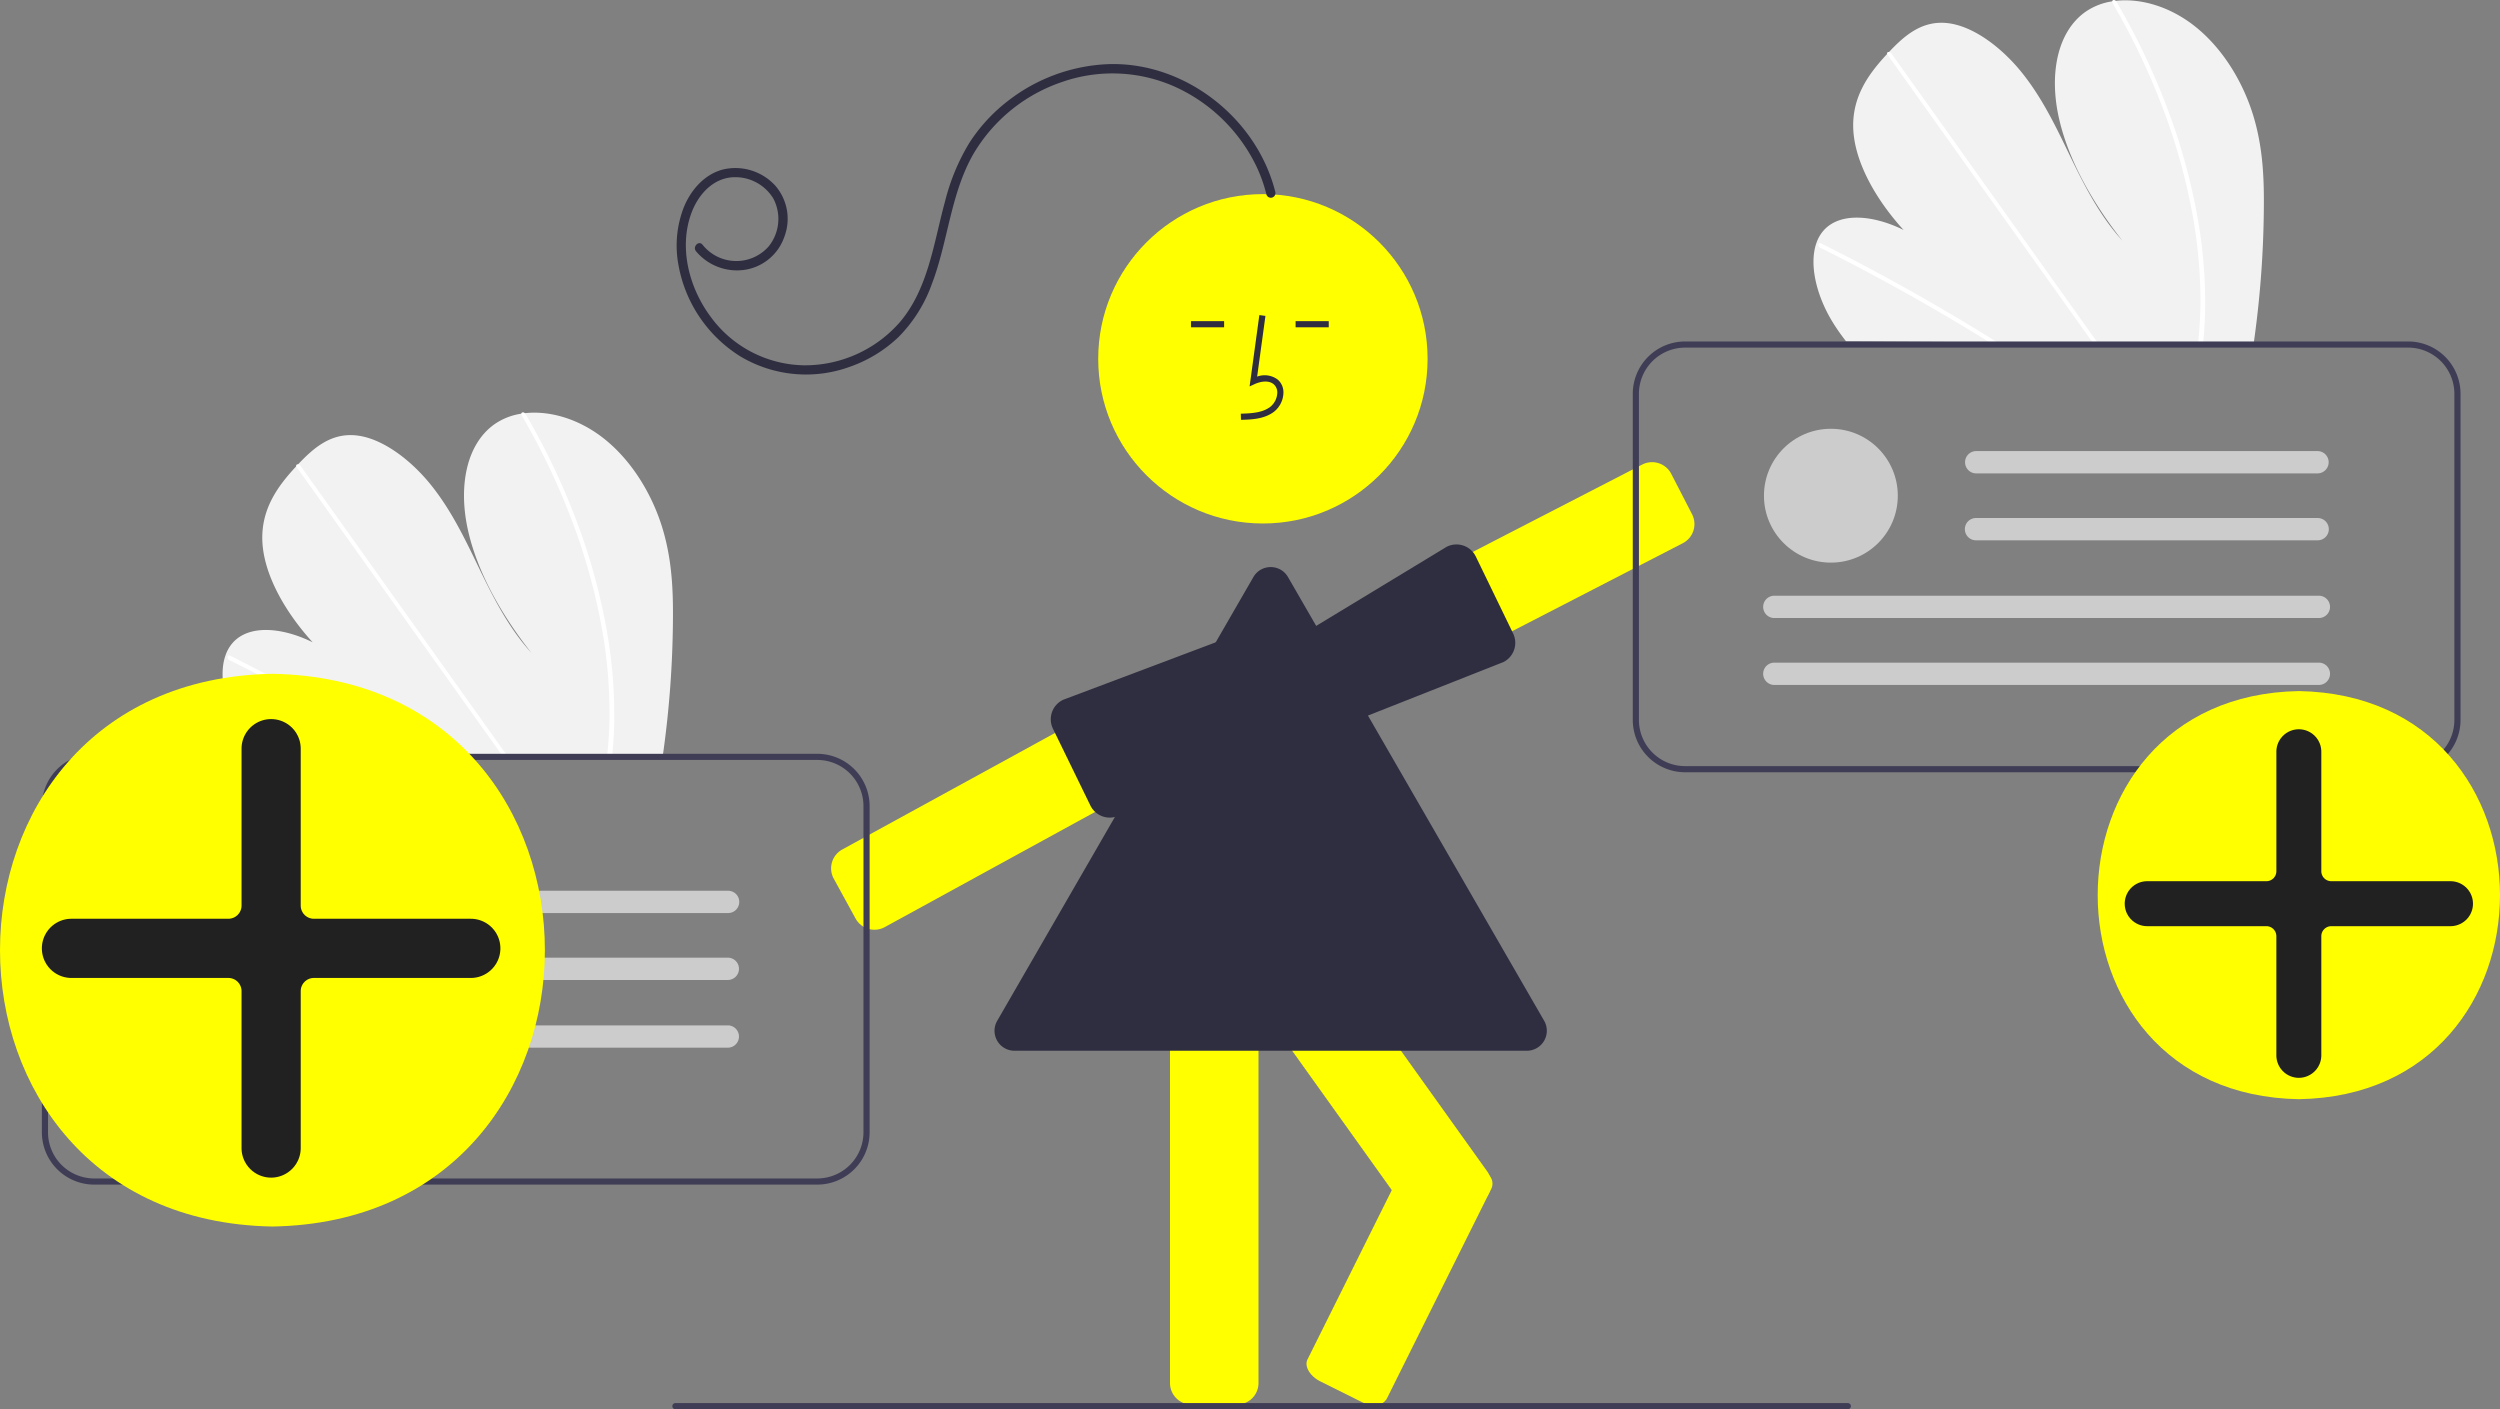 <svg xmlns="http://www.w3.org/2000/svg" width="719.357" height="405.5" viewBox="0 0 719.357 405.5">
    <rect x="0" y="0" width="719.357" height="405.5" fill="#808080" stroke="none"/>
    <g id="undraw_Add_content_re_vgqa" transform="translate(0 0)">
        <path id="Path_15" data-name="Path 15" d="M912.7,281.195a291.262,291.262,0,0,1-2.746,37.422c-.06.436-.126.871-.186,1.307l-117.25-.655c-.344-.433-.683-.87-1.011-1.313-1.095-1.466-2.121-2.974-3.062-4.533-4.527-7.514-6.6-16.311-4.522-22.38l.037-.094a10.652,10.652,0,0,1,2.079-3.612c4.735-5.33,14.309-4.441,23-.139-7.793-8.53-14-19.293-14.469-28.9-.462-9.371,4.438-16.065,9.752-21.754.174-.188.349-.371.523-.554.085-.094.174-.183.259-.277,4.147-4.335,8.981-8.609,15.978-8.092,7.674.568,16.182,7,22.148,14.486s9.93,15.988,13.948,24.287,8.377,16.8,14.833,23.887c-8.745-11.061-15.8-23.646-18.4-35.886s-.312-24,7.481-29.76a18.228,18.228,0,0,1,7.984-3.222c.336-.056.678-.1,1.025-.141,7.215-.821,15.829,1.674,23.158,7.639,8.071,6.567,13.667,16.3,16.452,25.545S912.787,272.594,912.7,281.195Z" transform="translate(-261.299 -221.028)" fill="#f2f2f2"/>
        <path id="Path_16" data-name="Path 16" d="M836.173,328.55l-2.242-.013q-1.068-.668-2.146-1.32c-.445-.281-.895-.551-1.345-.827q-11.155-6.813-22.45-13.07t-22.682-11.948a.94.94,0,0,1-.54-1.074.272.272,0,0,1,.037-.079c.106-.2.343-.282.689-.112.932.467,1.869.935,2.8,1.413q11.429,5.783,22.76,12.142t22.517,13.275c.157.1.314.2.471.291C834.754,327.67,835.461,328.11,836.173,328.55Z" transform="translate(-261.486 -230.067)" fill="#fff"/>
        <path id="Path_17" data-name="Path 17" d="M867.634,321.6l-1.386-.008c-.313-.438-.62-.875-.933-1.313q-11.02-15.453-22.036-30.907-18.039-25.3-36.067-50.6a.9.9,0,0,1-.156-.305c-.1-.373.172-.592.523-.554a1.053,1.053,0,0,1,.733.466q10.114,14.188,20.222,28.365l35.885,50.341c.761,1.065,1.521,2.135,2.282,3.2C867.014,320.721,867.327,321.158,867.634,321.6Z" transform="translate(-264.04 -222.952)" fill="#fff"/>
        <path id="Path_18" data-name="Path 18" d="M906.9,311.61c-.071,2.336-.225,4.636-.427,6.914q-.059.653-.118,1.307l-1.455-.008c.044-.436.089-.871.128-1.307.307-3.291.525-6.619.555-10.038a140.023,140.023,0,0,0-2.757-28.226,175.746,175.746,0,0,0-8.538-29.324,201.382,201.382,0,0,0-13.969-29.013.775.775,0,0,1-.129-.515c.06-.415.612-.537,1.025-.141a1.212,1.212,0,0,1,.208.264q1.007,1.731,1.976,3.472a201.232,201.232,0,0,1,13.37,29.115,174.9,174.9,0,0,1,7.96,29.368A138.146,138.146,0,0,1,906.9,311.61Z" transform="translate(-272.421 -221.017)" fill="#fff"/>
        <path id="Path_19" data-name="Path 19" d="M395.7,415.195a291.23,291.23,0,0,1-2.746,37.422c-.06.436-.126.871-.186,1.307l-117.25-.655c-.344-.432-.683-.87-1.011-1.313-1.095-1.466-2.121-2.974-3.062-4.533-4.527-7.514-6.6-16.311-4.522-22.38l.037-.094a10.651,10.651,0,0,1,2.079-3.612c4.735-5.33,14.309-4.441,23-.139-7.792-8.53-14-19.293-14.469-28.9-.462-9.371,4.438-16.065,9.752-21.754.174-.188.349-.371.523-.554.085-.094.174-.183.259-.277,4.147-4.336,8.981-8.609,15.978-8.092,7.674.568,16.183,7,22.148,14.486s9.93,15.988,13.948,24.287,8.377,16.8,14.833,23.887c-8.745-11.061-15.8-23.646-18.4-35.886s-.312-24,7.481-29.76a18.229,18.229,0,0,1,7.985-3.222c.336-.056.678-.1,1.025-.141,7.215-.821,15.829,1.674,23.158,7.639,8.071,6.567,13.667,16.3,16.452,25.545S395.787,406.594,395.7,415.195Z" transform="translate(-202.07 -236.38)" fill="#f2f2f2"/>
        <path id="Path_20" data-name="Path 20" d="M319.173,462.55l-2.242-.013q-1.068-.668-2.146-1.32c-.445-.281-.895-.551-1.345-.827q-11.155-6.813-22.45-13.07t-22.682-11.948a.94.94,0,0,1-.54-1.074.271.271,0,0,1,.037-.079c.106-.2.343-.282.689-.112.932.467,1.869.935,2.8,1.412q11.429,5.783,22.76,12.142t22.517,13.275c.157.1.314.2.471.291C317.754,461.67,318.461,462.11,319.173,462.55Z" transform="translate(-202.257 -245.419)" fill="#fff"/>
        <path id="Path_21" data-name="Path 21" d="M350.634,455.6l-1.386-.008c-.313-.438-.62-.875-.933-1.313q-11.02-15.453-22.035-30.907-18.039-25.3-36.067-50.6a.893.893,0,0,1-.156-.305c-.1-.373.172-.592.523-.554a1.053,1.053,0,0,1,.732.466q10.114,14.188,20.222,28.365l35.885,50.341c.761,1.065,1.521,2.135,2.282,3.2C350.015,454.721,350.327,455.158,350.634,455.6Z" transform="translate(-204.811 -238.303)" fill="#fff"/>
        <path id="Path_22" data-name="Path 22" d="M389.9,445.61c-.071,2.336-.225,4.636-.427,6.914q-.059.653-.118,1.307l-1.455-.008c.044-.436.089-.871.128-1.307.307-3.291.526-6.619.555-10.038a140.027,140.027,0,0,0-2.757-28.226,175.739,175.739,0,0,0-8.538-29.324,201.382,201.382,0,0,0-13.969-29.013.775.775,0,0,1-.128-.515c.06-.415.612-.537,1.025-.141a1.2,1.2,0,0,1,.209.264q1.006,1.731,1.976,3.472a201.248,201.248,0,0,1,13.37,29.115,174.9,174.9,0,0,1,7.96,29.368A138.14,138.14,0,0,1,389.9,445.61Z" transform="translate(-213.192 -236.368)" fill="#fff"/>
        <path id="Path_23" data-name="Path 23" d="M476.361,513.3a6.2,6.2,0,0,1-5.447-3.22l-6.277-11.462A6.2,6.2,0,0,1,467.1,490.2l95.535-52.314a6.2,6.2,0,0,1,8.413,2.459l6.277,11.463a6.2,6.2,0,0,1-2.459,8.413l-95.535,52.314A6.162,6.162,0,0,1,476.361,513.3Z" transform="translate(-224.727 -245.775)" fill="#ff0"/>
        <path id="Path_24" data-name="Path 24" d="M626.529,445.138a6.225,6.225,0,0,1-1.9-.3,6.155,6.155,0,0,1-3.623-3.061l-5.989-11.615a6.2,6.2,0,0,1,2.669-8.349L714.5,371.9a6.2,6.2,0,0,1,8.349,2.669l5.989,11.615a6.2,6.2,0,0,1-2.669,8.349l-96.811,49.914a6.159,6.159,0,0,1-2.828.69Z" transform="translate(-241.963 -238.224)" fill="#ff0"/>
        <path id="Path_25" data-name="Path 25" d="M624.574,451.011a6.216,6.216,0,0,1-5.552-3.422l-5.863-11.68a6.186,6.186,0,0,1-.48-4.259c.039-.158.084-.316.136-.473h0c.118-.357.247-.913.4-1.557.475-2.055,1.066-4.611,2.272-5.216l42.539-25.784a6.195,6.195,0,0,1,8.35,2.742l10.73,22.117a6.2,6.2,0,0,1-2.761,8.315l-47.035,18.569A6.071,6.071,0,0,1,624.574,451.011Z" transform="translate(-241.753 -241.286)" fill="#2f2e41"/>
        <circle id="Ellipse_5" data-name="Ellipse 5" cx="47.388" cy="47.388" r="47.388" transform="translate(316.002 55.855)" fill="#ff0"/>
        <path id="Path_26" data-name="Path 26" d="M593.267,661.767H580.2a6.205,6.205,0,0,1-6.2-6.2V546.648a6.2,6.2,0,0,1,6.2-6.2h13.068a6.2,6.2,0,0,1,6.2,6.2V655.569A6.2,6.2,0,0,1,593.267,661.767Z" transform="translate(-237.343 -257.612)" fill="#ff0"/>
        <path id="Path_27" data-name="Path 27" d="M650.353,607.229a6.194,6.194,0,0,1-5.05-2.591l-63.352-88.6a6.2,6.2,0,0,1,1.437-8.647l10.631-7.6a6.2,6.2,0,0,1,8.647,1.437l63.352,88.6a6.205,6.205,0,0,1-1.437,8.647l-10.631,7.6a6.165,6.165,0,0,1-3.6,1.154Z" transform="translate(-238.122 -252.822)" fill="#ff0"/>
        <path id="Path_28" data-name="Path 28" d="M637.85,667.843a8.532,8.532,0,0,1-3.743-.936l-11.7-5.825c-3.059-1.523-4.745-4.376-3.758-6.359L648.8,594.16c.987-1.983,4.279-2.357,7.339-.834l11.7,5.824a8.252,8.252,0,0,1,3.354,2.915,3.5,3.5,0,0,1,.4,3.444l-30.152,60.563A3.8,3.8,0,0,1,637.85,667.843Z" transform="translate(-242.426 -263.562)" fill="#ff0"/>
        <path id="Path_29" data-name="Path 29" d="M552.223,480.039a6.216,6.216,0,0,1-5.607-3.559l-10.764-22.088a6.2,6.2,0,0,1,2.966-8.253l46.615-17.561c1.187-.562,3.563.553,5.473,1.448.6.281,1.116.524,1.47.651.155.056.307.118.456.185h0a6.187,6.187,0,0,1,3.053,3.008l5.565,11.824a6.206,6.206,0,0,1-2.969,8.248L554.9,479.43a6.25,6.25,0,0,1-2.675.609Z" transform="translate(-232.905 -244.778)" fill="#2f2e41"/>
        <path id="Path_30" data-name="Path 30" d="M597.062,353.553l-.049-1.771c3.294-.092,6.2-.3,8.381-1.893a5.443,5.443,0,0,0,2.109-4.01,3.112,3.112,0,0,0-1.021-2.563c-1.449-1.224-3.78-.827-5.479-.048l-1.465.672,2.81-20.534,1.754.24-2.39,17.467a6.252,6.252,0,0,1,5.913.851,4.845,4.845,0,0,1,1.647,3.978,7.2,7.2,0,0,1-2.834,5.378C603.634,353.369,599.99,353.472,597.062,353.553Z" transform="translate(-239.979 -232.747)" fill="#2f2e41"/>
        <rect id="Rectangle_12" data-name="Rectangle 12" width="9.537" height="1.771" transform="translate(372.799 92.407)" fill="#2f2e41"/>
        <rect id="Rectangle_13" data-name="Rectangle 13" width="9.537" height="1.771" transform="translate(342.694 92.407)" fill="#2f2e41"/>
        <path id="Path_31" data-name="Path 31" d="M670.151,544.476H522.742a5.743,5.743,0,0,1-4.984-8.633l73.7-127.66a5.7,5.7,0,0,1,4.984-2.878h0a5.7,5.7,0,0,1,4.984,2.878l73.7,127.66a5.756,5.756,0,0,1-4.984,8.633Z" transform="translate(-230.81 -242.13)" fill="#2f2e41"/>
        <path id="Path_32" data-name="Path 32" d="M750.513,678.754H413.161a.885.885,0,1,1,0-1.771H750.513a.885.885,0,1,1,0,1.771Z" transform="translate(-218.815 -273.254)" fill="#3f3d56"/>
        <path id="Path_33" data-name="Path 33" d="M585.948,278.673c-5.255-21.064-25.624-37.237-47.45-36.835a50.268,50.268,0,0,0-29.714,10.774,48.03,48.03,0,0,0-10.9,11.922,60.693,60.693,0,0,0-6.967,16.778c-3.258,11.819-4.794,25.192-13.063,34.844a36.316,36.316,0,0,1-27.478,12.362,33.928,33.928,0,0,1-26.825-13.851c-6.224-8.3-9.288-19.774-5.692-29.789,1.764-4.914,5.559-9.557,10.985-10.376a12.8,12.8,0,0,1,12.678,6.068,12.606,12.606,0,0,1-1.4,13.773,12.407,12.407,0,0,1-18.993-.524c-1.061-1.34-2.943.539-1.892,1.865a15.354,15.354,0,0,0,14.025,5.358,14.335,14.335,0,0,0,11.422-9.545,14.555,14.555,0,0,0-2.655-14.712,15.574,15.574,0,0,0-14.467-4.74c-5.6,1.186-9.672,5.795-11.784,10.9a30.422,30.422,0,0,0-1.584,16.69,39.1,39.1,0,0,0,17.9,26.369,36.863,36.863,0,0,0,31.6,2.872,38.728,38.728,0,0,0,13.874-8.543,41.521,41.521,0,0,0,9.557-15.252c4.672-12.233,5.357-25.923,11.968-37.422a47.1,47.1,0,0,1,25.616-20.715,44.038,44.038,0,0,1,32.683,1.569,48.089,48.089,0,0,1,23.281,23.116,43.05,43.05,0,0,1,2.706,7.729,1.329,1.329,0,0,0,2.566-.688Z" transform="translate(-218.976 -223.401)" fill="#2f2e41"/>
        <path id="Path_34" data-name="Path 34" d="M947.52,455.944H739.443a15.069,15.069,0,0,1-15.052-15.052V347.035a15.069,15.069,0,0,1,15.052-15.052H947.52a15.069,15.069,0,0,1,15.052,15.052v93.856A15.069,15.069,0,0,1,947.52,455.944ZM739.443,333.754a13.3,13.3,0,0,0-13.282,13.282v93.856a13.3,13.3,0,0,0,13.282,13.282H947.52A13.3,13.3,0,0,0,960.8,440.892V347.035a13.3,13.3,0,0,0-13.281-13.282Z" transform="translate(-254.572 -233.73)" fill="#3f3d56"/>
        <circle id="a50d232f-7710-43e4-8fa9-6ef0443fc454" cx="19.256" cy="19.256" r="19.256" transform="translate(507.567 123.379)" fill="#ccc"/>
        <path id="e49b4965-a9e9-4371-9134-194e44e65c31" d="M835.584,367.609a3.209,3.209,0,1,0,0,6.419h98.175a3.21,3.21,0,0,0,.105-6.419H835.584Z" transform="translate(-266.943 -237.811)" fill="#ccc"/>
        <path id="abc4586a-ac92-4255-aae6-84f53baad571" d="M835.584,389.357a3.21,3.21,0,1,0,0,6.419h98.175a3.21,3.21,0,1,0,.105-6.419H835.584Z" transform="translate(-266.943 -240.302)" fill="#ccc"/>
        <path id="e49b4965-a9e9-4371-9134-194e44e65c31-2" data-name="e49b4965-a9e9-4371-9134-194e44e65c31" d="M769.976,414.609a3.209,3.209,0,1,0,0,6.419H926.59a3.21,3.21,0,1,0,.105-6.419H769.976Z" transform="translate(-259.427 -243.195)" fill="#ccc"/>
        <path id="abc4586a-ac92-4255-aae6-84f53baad571-2" data-name="abc4586a-ac92-4255-aae6-84f53baad571" d="M769.976,436.357a3.209,3.209,0,1,0,0,6.419H926.59a3.21,3.21,0,1,0,.105-6.419H769.976Z" transform="translate(-259.427 -245.687)" fill="#ccc"/>
        <path id="Path_35" data-name="Path 35" d="M1024.665,445.6c77.181,1.318,77.169,116.123,0,117.43C947.485,561.717,947.5,446.911,1024.665,445.6Z" transform="translate(-363.19 -246.746)" fill="#ff0"/>
        <path id="Path_36" data-name="Path 36" d="M1025.713,554.925a6.475,6.475,0,0,1-6.467-6.467V514.17a2.884,2.884,0,0,0-2.881-2.882H982.079a6.468,6.468,0,1,1,0-12.936h34.288a2.885,2.885,0,0,0,2.882-2.881v-34.29a6.467,6.467,0,1,1,12.933,0v34.29a2.884,2.884,0,0,0,2.881,2.881h34.289a6.468,6.468,0,0,1,0,12.936h-34.289a2.885,2.885,0,0,0-2.881,2.882v34.288A6.475,6.475,0,0,1,1025.713,554.925Z" transform="translate(-364.239 -244.789)" fill="#212121"/>
        <path id="Path_37" data-name="Path 37" d="M430.52,589.944H222.442a15.069,15.069,0,0,1-15.052-15.052V481.035a15.07,15.07,0,0,1,15.052-15.052H430.52a15.069,15.069,0,0,1,15.052,15.052v93.856a15.069,15.069,0,0,1-15.052,15.052ZM222.442,467.754a13.3,13.3,0,0,0-13.282,13.282v93.856a13.3,13.3,0,0,0,13.282,13.281H430.52A13.3,13.3,0,0,0,443.8,574.892V481.035a13.3,13.3,0,0,0-13.282-13.282Z" transform="translate(-195.343 -249.081)" fill="#3f3d56"/>
        <path id="e49b4965-a9e9-4371-9134-194e44e65c31-3" data-name="e49b4965-a9e9-4371-9134-194e44e65c31" d="M252.976,510.485a3.209,3.209,0,1,0,0,6.419H409.59a3.21,3.21,0,1,0,.105-6.418H252.976Z" transform="translate(-200.198 -254.179)" fill="#ccc"/>
        <path id="abc4586a-ac92-4255-aae6-84f53baad571-3" data-name="abc4586a-ac92-4255-aae6-84f53baad571" d="M252.976,532.233a3.209,3.209,0,1,0,0,6.419H409.59a3.21,3.21,0,0,0,.105-6.419H252.976Z" transform="translate(-200.198 -256.671)" fill="#ccc"/>
        <path id="abc4586a-ac92-4255-aae6-84f53baad571-4" data-name="abc4586a-ac92-4255-aae6-84f53baad571" d="M252.976,554.233a3.21,3.21,0,1,0,0,6.419H409.59a3.21,3.21,0,0,0,.105-6.419H252.976Z" transform="translate(-200.198 -259.191)" fill="#ccc"/>
        <path id="Path_38" data-name="Path 38" d="M272.178,579.605c104.532,1.785,104.516,157.275,0,159.045C167.645,736.865,167.661,581.374,272.178,579.605Z" transform="translate(-193.784 -385.726)" fill="#ff0"/>
        <path id="Path_39" data-name="Path 39" d="M268.579,720.657a8.525,8.525,0,0,1-8.515-8.516V667a3.8,3.8,0,0,0-3.794-3.8H211.126a8.516,8.516,0,0,1,0-17.032h45.145a3.8,3.8,0,0,0,3.794-3.793V597.229a8.514,8.514,0,0,1,17.028,0v45.147a3.8,3.8,0,0,0,3.794,3.793h45.145a8.516,8.516,0,1,1,0,17.032H280.888a3.8,3.8,0,0,0-3.794,3.8v45.146A8.525,8.525,0,0,1,268.579,720.657Z" transform="translate(-190.563 -381.801)" fill="#212121"/>
    </g>
</svg>
